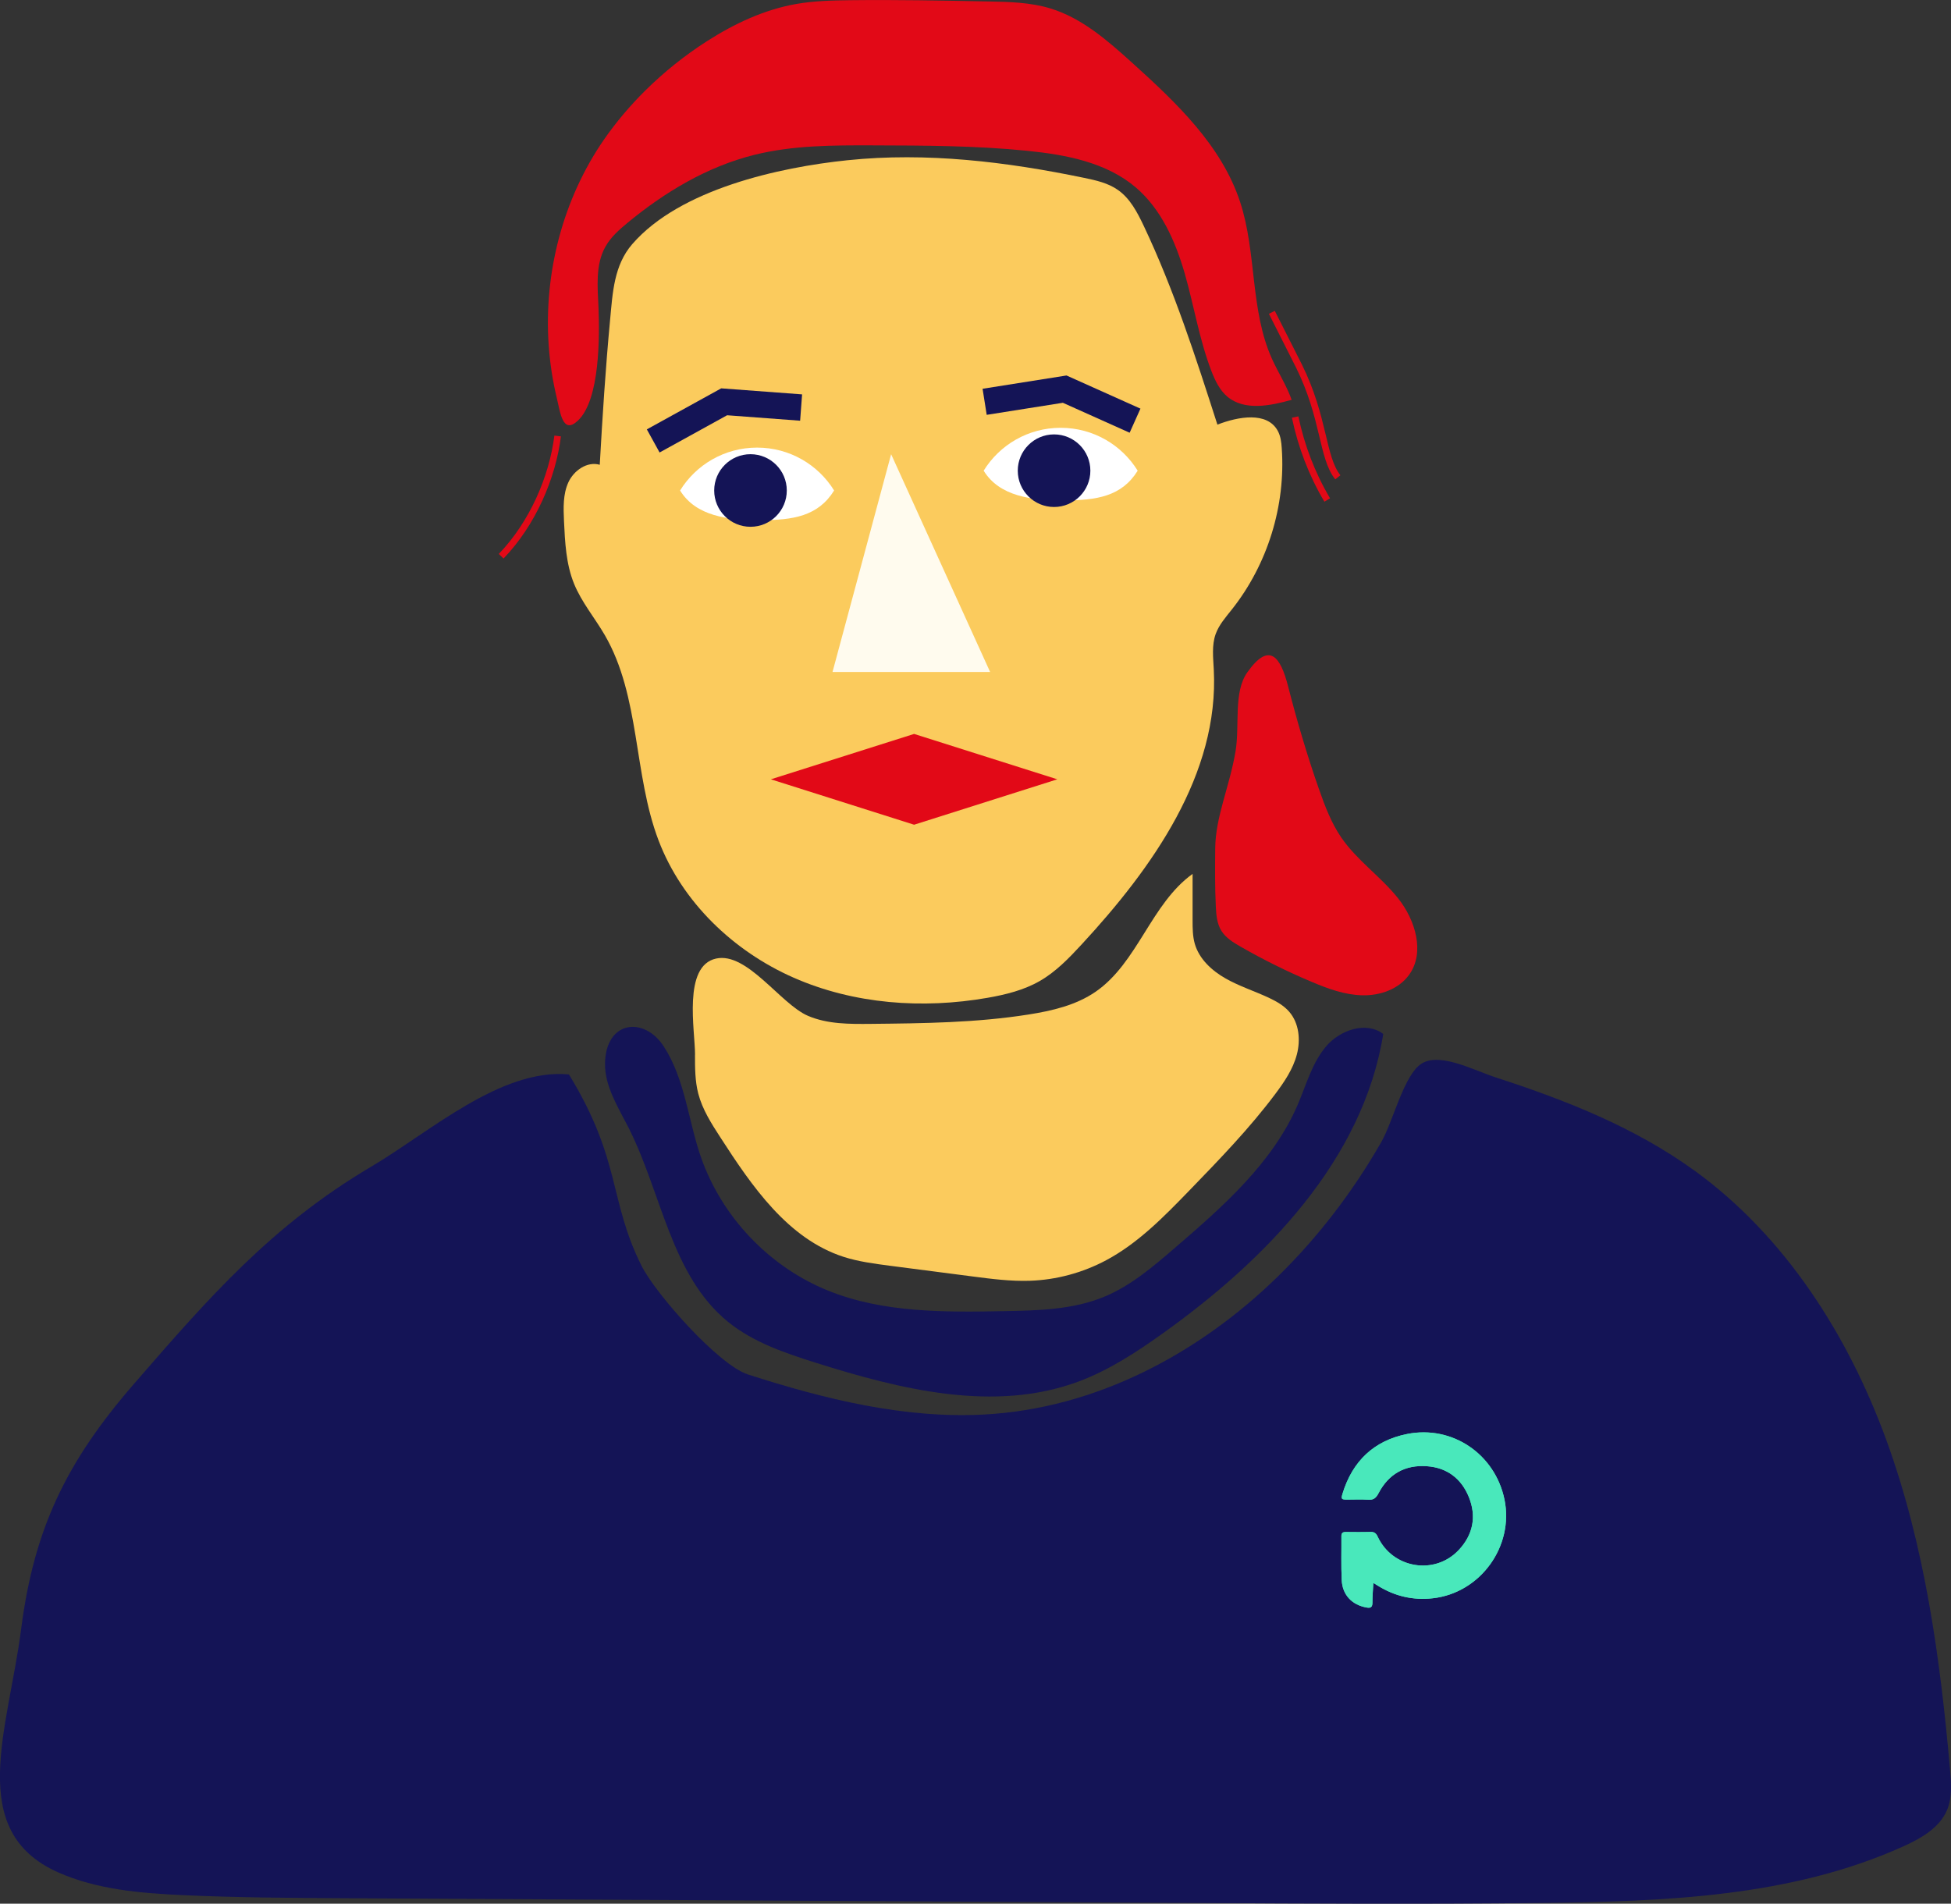 <?xml version="1.0" encoding="UTF-8"?><svg id="Calque_2" xmlns="http://www.w3.org/2000/svg" viewBox="0 0 295.63 288.49"><rect x="0" y="0" width="295.63" height="288.49" fill="#333333" stroke="none"/><defs><style>.cls-1{stroke:#141456;stroke-width:4px;}.cls-1,.cls-2{fill:none;stroke-miterlimit:10;}.cls-2{stroke:#e20917;}.cls-3{fill:#49e8bb;}.cls-3,.cls-4,.cls-5,.cls-6,.cls-7,.cls-8{stroke-width:0px;}.cls-4{fill:#141456;}.cls-5{fill:#e20917;}.cls-6{fill:#fbcb5d;}.cls-7{fill:#fffbee;}.cls-8{fill:#fff;}</style></defs><g id="Calque_8"><path class="cls-6" d="M90.87,70.43c-1.9-.55-3.93.87-4.75,2.67-.82,1.8-.75,3.87-.66,5.85.15,3.22.31,6.52,1.52,9.5,1.14,2.81,3.14,5.17,4.66,7.79,5.4,9.32,4.32,21.05,8.15,31.12,3.55,9.33,11.33,16.78,20.47,20.8,9.14,4.02,19.54,4.77,29.38,3.05,2.75-.48,5.5-1.16,7.92-2.55,2.43-1.4,4.42-3.46,6.32-5.52,10.77-11.64,20.87-25.86,20.04-41.69-.09-1.8-.32-3.65.28-5.35.5-1.41,1.53-2.56,2.46-3.74,5.42-6.84,8.17-15.73,7.56-24.44-.06-.91-.17-1.84-.61-2.64-1.61-2.95-6.01-2.15-9.14-.93-3.28-10.21-6.58-20.45-11.17-30.14-.97-2.04-2.06-4.14-3.91-5.43-1.48-1.04-3.3-1.45-5.08-1.82-11.79-2.45-23.9-3.92-35.88-2.68-10.36,1.07-25.4,4.38-32.63,12.72-2.78,3.21-2.97,7.39-3.35,11.44-.69,7.32-1.16,14.66-1.57,22Z"/><path class="cls-5" d="M91.5,21.18c1.85-2.67,3.96-5.16,6.27-7.45,2.84-2.81,5.98-5.33,9.34-7.48,4.15-2.66,8.7-4.8,13.55-5.65,2.7-.47,5.46-.54,8.2-.57,6.95-.08,13.89.05,20.84.19,3.19.06,6.42.13,9.47,1.06,4.78,1.46,8.66,4.87,12.37,8.22,6.69,6.04,13.56,12.54,16.37,21.1,2.53,7.7,1.5,16.35,4.81,23.74.95,2.11,2.23,4.07,3,6.25-3.26.91-7.13,1.7-9.73-.47-1.19-1-1.88-2.47-2.44-3.92-1.82-4.75-2.62-9.83-4.02-14.72-1.41-4.89-3.56-9.78-7.43-13.08-4.46-3.79-10.54-4.95-16.37-5.54-7.78-.79-15.62-.81-23.44-.83-6.02-.02-12.11-.02-17.96,1.43-7.14,1.77-13.61,5.65-19.27,10.33-1.26,1.04-2.52,2.16-3.32,3.59-1.55,2.75-1.18,6.12-1.05,9.27.16,4.17.26,13.89-3.11,17.08-2.33,2.2-2.68-1.22-3.22-3.46-.63-2.62-1.03-5.28-1.22-7.97-.75-10.91,2.14-22.1,8.36-31.12Z"/><path class="cls-6" d="M105.31,159.83c0,1.98,0,3.99.5,5.91.63,2.4,1.99,4.53,3.34,6.61,4.8,7.44,10.24,15.38,18.66,18.11,2.27.73,4.65,1.04,7.01,1.35,4.22.55,8.44,1.09,12.66,1.64,2.83.37,5.68.73,8.54.64,4.03-.13,8.03-1.21,11.59-3.11,4.84-2.58,8.75-6.59,12.57-10.53,4.56-4.71,9.14-9.43,13.07-14.68,1.37-1.83,2.68-3.76,3.26-5.97s.34-4.75-1.15-6.47c-.82-.95-1.94-1.58-3.08-2.12-2.18-1.02-4.49-1.75-6.58-2.94s-4-2.95-4.66-5.26c-.32-1.14-.33-2.34-.33-3.52,0-2.35,0-4.7,0-7.06-6.31,4.54-8.31,13.47-14.71,17.87-2.97,2.04-6.59,2.88-10.14,3.44-7.9,1.25-15.93,1.34-23.92,1.42-3.22.03-6.55.05-9.51-1.22-4.16-1.78-9.21-9.71-13.92-8.68-5.08,1.11-3.19,10.88-3.19,14.57Z"/><path class="cls-4" d="M91.68,161.1c-.07,3.51,1.97,6.66,3.56,9.79,5.04,9.95,6.43,22.4,15.08,29.43,3.81,3.09,8.58,4.7,13.25,6.18,12.96,4.09,27.15,7.6,39.88,2.85,4.56-1.7,8.68-4.39,12.65-7.22,15.74-11.22,30.43-26.36,33.5-45.44-2.6-1.97-6.56-.6-8.67,1.89-2.11,2.49-2.98,5.76-4.26,8.76-3.8,8.87-11.35,15.49-18.66,21.78-3.29,2.83-6.65,5.71-10.66,7.38-4.74,1.97-10.01,2.1-15.14,2.19-9.04.17-18.36.28-26.74-3.11-8.89-3.59-16.09-11.15-19.25-20.2-1.93-5.52-2.4-11.8-5.64-16.8-2.98-4.6-8.77-3.92-8.9,2.51Z"/><path class="cls-4" d="M256.72,177.36c13.77,9.97,23.32,24.96,29.14,40.94,5.81,15.98,8.14,33,9.63,49.93.18,2.04.34,4.18-.46,6.07-1.14,2.7-3.93,4.28-6.6,5.49-17.02,7.71-36.29,8.37-54.98,8.58-17.58.2-35.17.1-52.75,0-42.82-.24-85.63-.47-128.45-.71-8.19-.05-16.39-.09-24.57-.47-6.43-.3-13-.84-18.89-3.46-14.05-6.26-7.54-21.65-5.58-36.91,1.96-15.26,6.93-25.37,17-37,11.44-13.2,20.97-24.11,36-33,8.91-5.27,19.69-14.97,30-14,7.96,13.02,6,19,11,29,2.11,4.22,11.64,15.02,16.13,16.47,11.57,3.72,23.61,6.71,35.75,6.07,16.95-.9,32.56-9.21,44.55-20.93,6.13-6,11.39-12.9,15.65-20.34,1.71-2.99,3.21-9.28,5.61-11.52,2.67-2.5,8.13.53,11.86,1.74,10.51,3.41,20.94,7.53,29.95,14.05Z"/><path class="cls-2" d="M196.25,63.2c.92,4.42,2.56,8.69,4.86,12.57"/><path class="cls-2" d="M202.72,72.33c-2.41-2.99-2-9-5.89-16.86l-4.11-8.14"/><path class="cls-2" d="M84.5,66.07c-.78,6.26-3.78,13.26-8.56,18.22"/><polygon class="cls-7" points="135.03 68.83 150.03 101.83 126.15 101.83 135.03 68.83"/><polygon class="cls-5" points="160.22 118.1 160.05 118.15 138.51 124.98 116.97 118.15 116.8 118.1 138.51 111.22 160.22 118.1"/><path class="cls-8" d="M115.22,78.83c-4.94,0-9.76-.6-12.17-4.5,2.41-3.9,6.73-6.5,11.67-6.5s9.26,2.6,11.67,6.5c-2.41,3.9-6.23,4.5-11.17,4.5Z"/><path class="cls-8" d="M161.22,75.83c-4.94,0-9.76-.6-12.17-4.5,2.41-3.9,6.73-6.5,11.67-6.5s9.26,2.6,11.67,6.5c-2.41,3.9-6.23,4.5-11.17,4.5Z"/><circle class="cls-4" cx="113.72" cy="74.33" r="5.5"/><circle class="cls-4" cx="159.72" cy="71.33" r="5.5"/><polyline class="cls-1" points="98.98 66.82 109.73 60.89 121.39 61.76"/><polyline class="cls-1" points="149.2 60.89 161.33 58.97 171.99 63.75"/><g id="d5Qv3f"><path class="cls-3" d="M208.1,239.88c.32.2.51.31.7.43,2.56,1.59,5.32,2.23,8.33,1.89,7.18-.81,12.3-7.86,10.84-14.96-1.41-6.87-7.89-11.31-14.76-9.93-5.01,1-8.27,4.11-9.77,9.01-.26.86-.19.93.73.93,1.04,0,2.09-.06,3.13.02.82.06,1.2-.25,1.58-.97,1.53-2.94,4.02-4.34,7.32-4.11,3.06.21,5.23,1.87,6.37,4.67,1.19,2.93.65,5.7-1.52,8.02-3.63,3.89-10.05,2.82-12.29-2.01-.25-.54-.54-.74-1.12-.72-1.24.04-2.49.02-3.73.01-.42,0-.65.14-.65.6.02,2.24-.06,4.48.05,6.71.11,2.24,1.56,3.73,3.73,4.13.63.12.92-.01.92-.72,0-.96.08-1.92.14-3Z"/><path class="cls-3" d="M208.1,239.88c-.06,1.08-.14,2.04-.14,3,0,.71-.29.84-.92.72-2.17-.4-3.62-1.89-3.73-4.13-.11-2.23-.03-4.47-.05-6.71,0-.46.22-.6.65-.6,1.24.01,2.49.03,3.73-.01.58-.02.87.18,1.12.72,2.25,4.83,8.66,5.9,12.29,2.01,2.17-2.32,2.71-5.09,1.52-8.02-1.14-2.8-3.31-4.46-6.37-4.67-3.3-.23-5.79,1.18-7.32,4.11-.38.72-.76,1.03-1.58.97-1.04-.08-2.09-.01-3.13-.02-.92,0-.99-.07-.73-.93,1.5-4.9,4.76-8.01,9.77-9.01,6.86-1.37,13.34,3.07,14.76,9.93,1.46,7.1-3.66,14.15-10.84,14.96-3.01.34-5.77-.3-8.33-1.89-.19-.12-.38-.23-.7-.43Z"/></g><path class="cls-5" d="M199.87,119.61c.89,2.54,1.85,5.09,3.37,7.31,2.38,3.47,5.99,5.92,8.61,9.21s4.12,8.22,1.65,11.62c-1.57,2.16-4.39,3.14-7.06,3.08s-5.23-1-7.69-2.04c-3.71-1.56-7.31-3.35-10.8-5.35-1.09-.63-2.22-1.32-2.88-2.39-.67-1.08-.78-2.4-.84-3.67-.14-2.94-.12-5.89-.09-8.83.04-4.81,2.18-9.33,3.08-14.71.66-3.94-.36-8.92,1.78-11.95,3.33-4.7,5.02-2.42,6.18,2.11,1.35,5.27,2.89,10.48,4.69,15.62Z"/></g></svg>